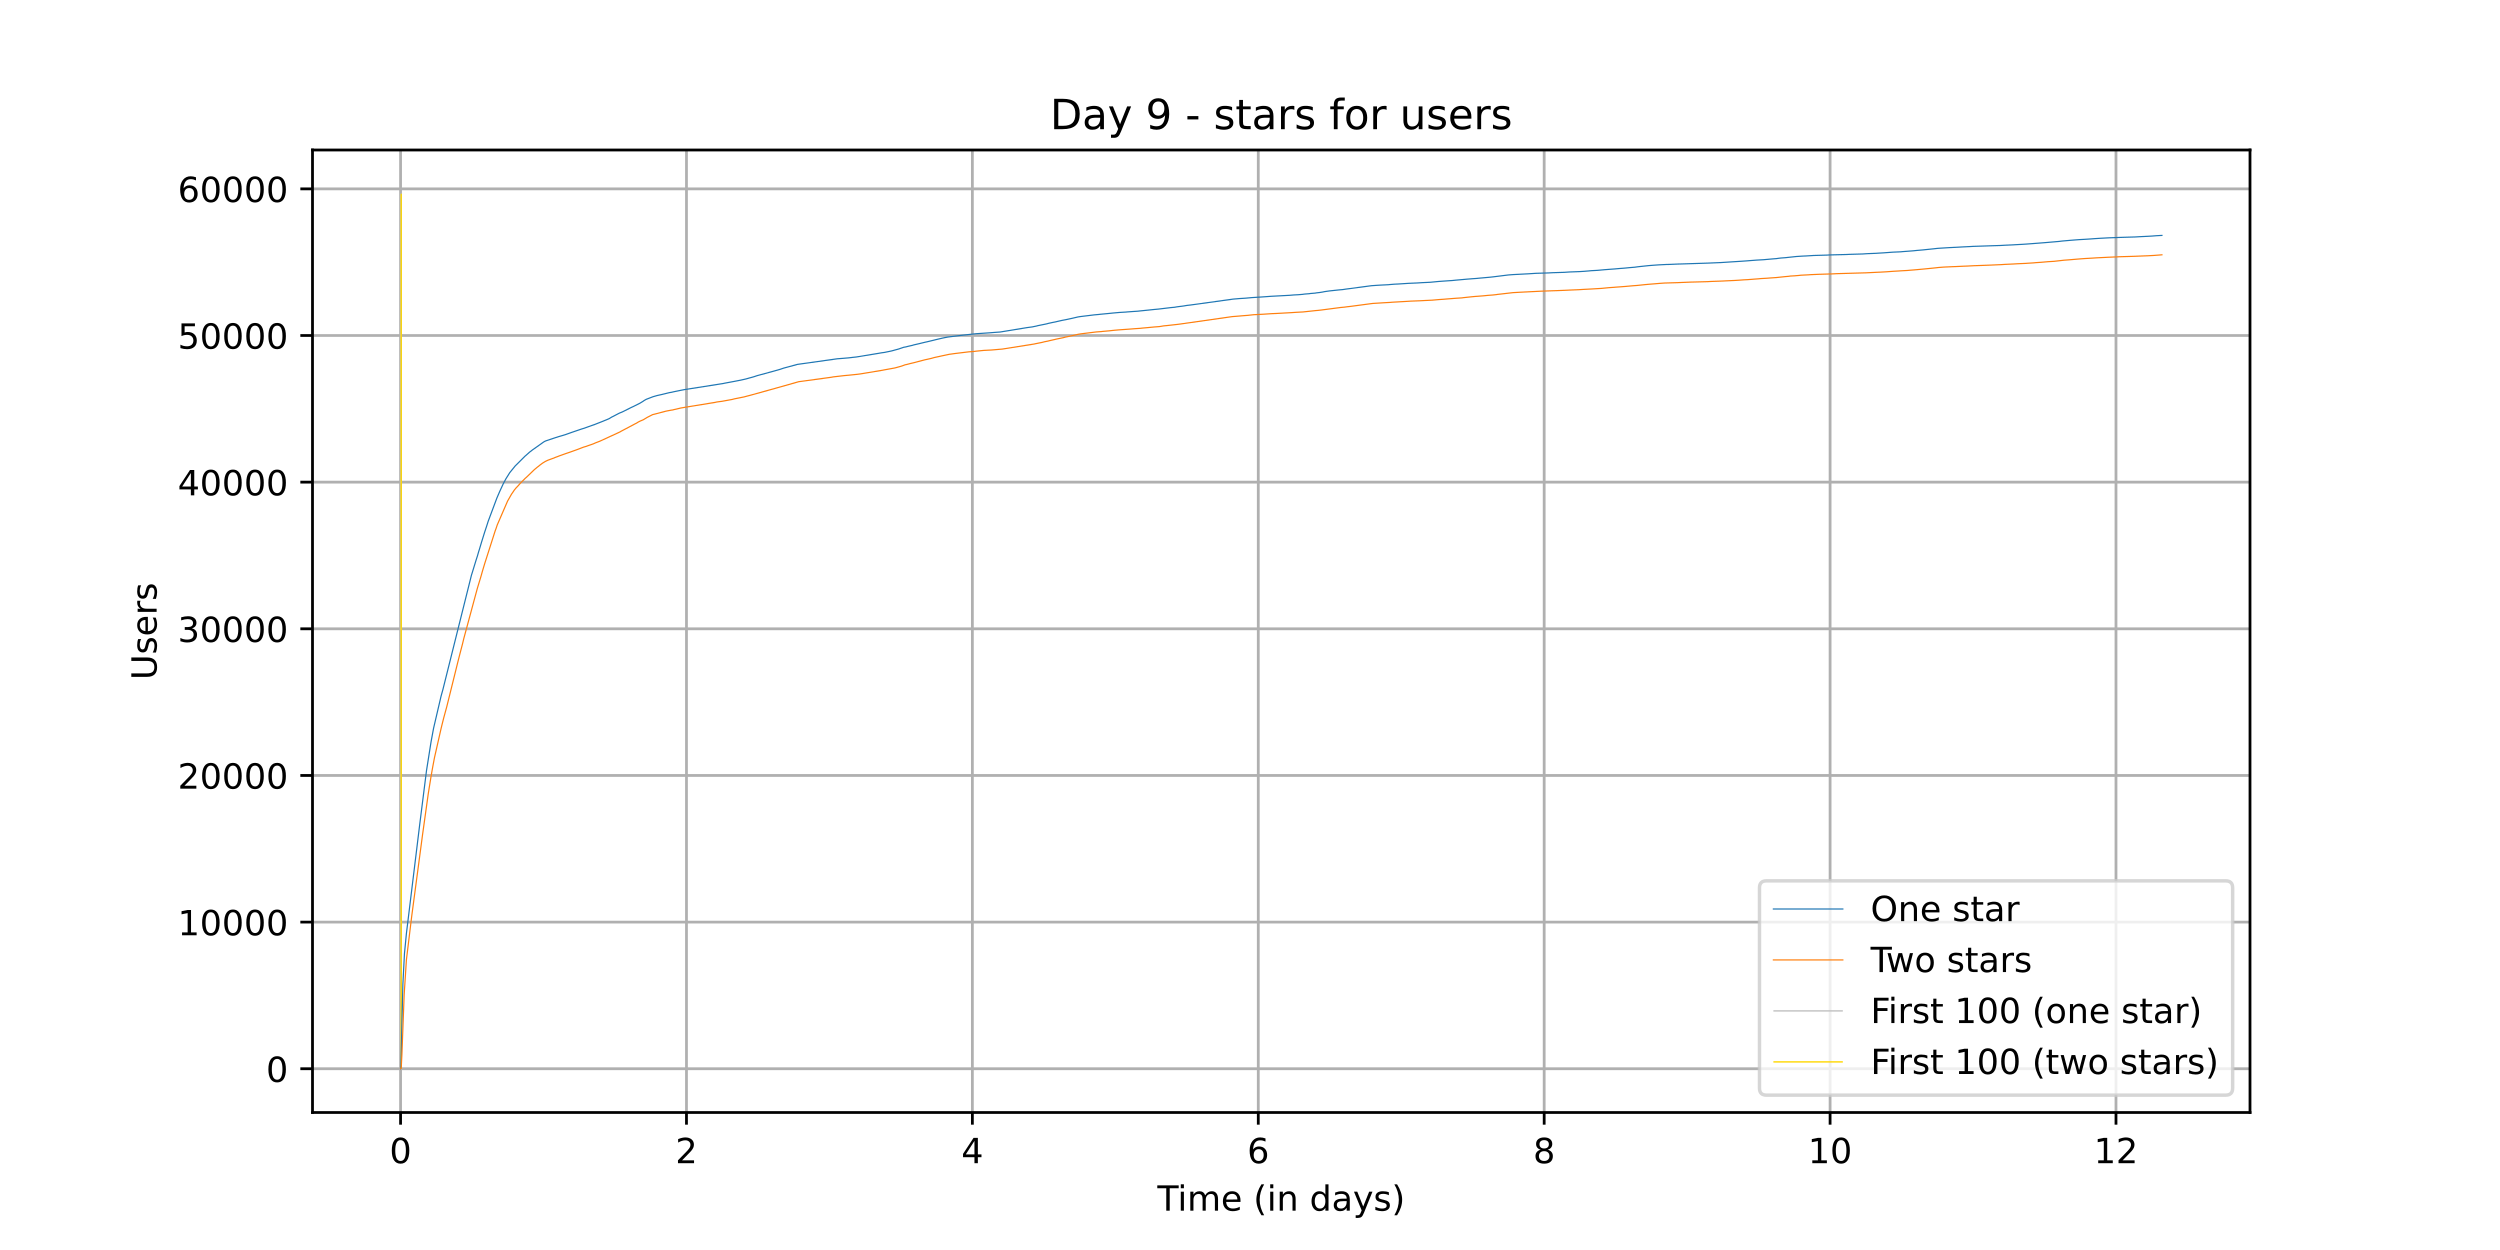 <?xml version="1.0" encoding="utf-8" standalone="no"?>
<!DOCTYPE svg PUBLIC "-//W3C//DTD SVG 1.1//EN"
  "http://www.w3.org/Graphics/SVG/1.1/DTD/svg11.dtd">
<!-- Created with matplotlib (https://matplotlib.org/) -->
<svg height="360pt" version="1.1" viewBox="0 0 720 360" width="720pt" xmlns="http://www.w3.org/2000/svg" xmlns:xlink="http://www.w3.org/1999/xlink">
 <defs>
  <style type="text/css">*{stroke-linecap:butt;stroke-linejoin:round;}</style>
 </defs>
 <g id="figure_1">
  <g id="patch_1">
   <path d="M 0 360 
L 720 360 
L 720 0 
L 0 0 
z
" style="fill:#ffffff;"/>
  </g>
  <g id="axes_1">
   <g id="patch_2">
    <path d="M 90 320.4 
L 648 320.4 
L 648 43.2 
L 90 43.2 
z
" style="fill:#ffffff;"/>
   </g>
   <g id="matplotlib.axis_1">
    <g id="xtick_1">
     <g id="line2d_1">
      <path clip-path="url(#pf81f23dee3)" d="M 115.364 320.4 
L 115.364 43.2 
" style="fill:none;stroke:#b0b0b0;stroke-linecap:square;stroke-width:0.8;"/>
     </g>
     <g id="line2d_2">
      <defs>
       <path d="M 0 0 
L 0 3.5 
" id="m13a962f9cb" style="stroke:#000000;stroke-width:0.8;"/>
      </defs>
      <g>
       <use style="stroke:#000000;stroke-width:0.8;" x="115.364" xlink:href="#m13a962f9cb" y="320.4"/>
      </g>
     </g>
     <g id="text_1">
      <!-- 0 -->
      <g transform="translate(112.182 334.998)scale(0.1 -0.1)">
       <defs>
        <path d="M 31.781 66.406 
Q 24.172 66.406 20.328 58.906 
Q 16.5 51.422 16.5 36.375 
Q 16.5 21.391 20.328 13.891 
Q 24.172 6.391 31.781 6.391 
Q 39.453 6.391 43.281 13.891 
Q 47.125 21.391 47.125 36.375 
Q 47.125 51.422 43.281 58.906 
Q 39.453 66.406 31.781 66.406 
z
M 31.781 74.219 
Q 44.047 74.219 50.516 64.516 
Q 56.984 54.828 56.984 36.375 
Q 56.984 17.969 50.516 8.266 
Q 44.047 -1.422 31.781 -1.422 
Q 19.531 -1.422 13.062 8.266 
Q 6.594 17.969 6.594 36.375 
Q 6.594 54.828 13.062 64.516 
Q 19.531 74.219 31.781 74.219 
z
" id="DejaVuSans-48"/>
       </defs>
       <use xlink:href="#DejaVuSans-48"/>
      </g>
     </g>
    </g>
    <g id="xtick_2">
     <g id="line2d_3">
      <path clip-path="url(#pf81f23dee3)" d="M 197.704 320.4 
L 197.704 43.2 
" style="fill:none;stroke:#b0b0b0;stroke-linecap:square;stroke-width:0.8;"/>
     </g>
     <g id="line2d_4">
      <g>
       <use style="stroke:#000000;stroke-width:0.8;" x="197.704" xlink:href="#m13a962f9cb" y="320.4"/>
      </g>
     </g>
     <g id="text_2">
      <!-- 2 -->
      <g transform="translate(194.523 334.998)scale(0.1 -0.1)">
       <defs>
        <path d="M 19.188 8.297 
L 53.609 8.297 
L 53.609 0 
L 7.328 0 
L 7.328 8.297 
Q 12.938 14.109 22.625 23.891 
Q 32.328 33.688 34.812 36.531 
Q 39.547 41.844 41.422 45.531 
Q 43.312 49.219 43.312 52.781 
Q 43.312 58.594 39.234 62.25 
Q 35.156 65.922 28.609 65.922 
Q 23.969 65.922 18.812 64.312 
Q 13.672 62.703 7.812 59.422 
L 7.812 69.391 
Q 13.766 71.781 18.938 73 
Q 24.125 74.219 28.422 74.219 
Q 39.75 74.219 46.484 68.547 
Q 53.219 62.891 53.219 53.422 
Q 53.219 48.922 51.531 44.891 
Q 49.859 40.875 45.406 35.406 
Q 44.188 33.984 37.641 27.219 
Q 31.109 20.453 19.188 8.297 
z
" id="DejaVuSans-50"/>
       </defs>
       <use xlink:href="#DejaVuSans-50"/>
      </g>
     </g>
    </g>
    <g id="xtick_3">
     <g id="line2d_5">
      <path clip-path="url(#pf81f23dee3)" d="M 280.044 320.4 
L 280.044 43.2 
" style="fill:none;stroke:#b0b0b0;stroke-linecap:square;stroke-width:0.8;"/>
     </g>
     <g id="line2d_6">
      <g>
       <use style="stroke:#000000;stroke-width:0.8;" x="280.044" xlink:href="#m13a962f9cb" y="320.4"/>
      </g>
     </g>
     <g id="text_3">
      <!-- 4 -->
      <g transform="translate(276.863 334.998)scale(0.1 -0.1)">
       <defs>
        <path d="M 37.797 64.312 
L 12.891 25.391 
L 37.797 25.391 
z
M 35.203 72.906 
L 47.609 72.906 
L 47.609 25.391 
L 58.016 25.391 
L 58.016 17.188 
L 47.609 17.188 
L 47.609 0 
L 37.797 0 
L 37.797 17.188 
L 4.891 17.188 
L 4.891 26.703 
z
" id="DejaVuSans-52"/>
       </defs>
       <use xlink:href="#DejaVuSans-52"/>
      </g>
     </g>
    </g>
    <g id="xtick_4">
     <g id="line2d_7">
      <path clip-path="url(#pf81f23dee3)" d="M 362.384 320.4 
L 362.384 43.2 
" style="fill:none;stroke:#b0b0b0;stroke-linecap:square;stroke-width:0.8;"/>
     </g>
     <g id="line2d_8">
      <g>
       <use style="stroke:#000000;stroke-width:0.8;" x="362.384" xlink:href="#m13a962f9cb" y="320.4"/>
      </g>
     </g>
     <g id="text_4">
      <!-- 6 -->
      <g transform="translate(359.203 334.998)scale(0.1 -0.1)">
       <defs>
        <path d="M 33.016 40.375 
Q 26.375 40.375 22.484 35.828 
Q 18.609 31.297 18.609 23.391 
Q 18.609 15.531 22.484 10.953 
Q 26.375 6.391 33.016 6.391 
Q 39.656 6.391 43.531 10.953 
Q 47.406 15.531 47.406 23.391 
Q 47.406 31.297 43.531 35.828 
Q 39.656 40.375 33.016 40.375 
z
M 52.594 71.297 
L 52.594 62.312 
Q 48.875 64.062 45.094 64.984 
Q 41.312 65.922 37.594 65.922 
Q 27.828 65.922 22.672 59.328 
Q 17.531 52.734 16.797 39.406 
Q 19.672 43.656 24.016 45.922 
Q 28.375 48.188 33.594 48.188 
Q 44.578 48.188 50.953 41.516 
Q 57.328 34.859 57.328 23.391 
Q 57.328 12.156 50.688 5.359 
Q 44.047 -1.422 33.016 -1.422 
Q 20.359 -1.422 13.672 8.266 
Q 6.984 17.969 6.984 36.375 
Q 6.984 53.656 15.188 63.938 
Q 23.391 74.219 37.203 74.219 
Q 40.922 74.219 44.703 73.484 
Q 48.484 72.75 52.594 71.297 
z
" id="DejaVuSans-54"/>
       </defs>
       <use xlink:href="#DejaVuSans-54"/>
      </g>
     </g>
    </g>
    <g id="xtick_5">
     <g id="line2d_9">
      <path clip-path="url(#pf81f23dee3)" d="M 444.724 320.4 
L 444.724 43.2 
" style="fill:none;stroke:#b0b0b0;stroke-linecap:square;stroke-width:0.8;"/>
     </g>
     <g id="line2d_10">
      <g>
       <use style="stroke:#000000;stroke-width:0.8;" x="444.724" xlink:href="#m13a962f9cb" y="320.4"/>
      </g>
     </g>
     <g id="text_5">
      <!-- 8 -->
      <g transform="translate(441.543 334.998)scale(0.1 -0.1)">
       <defs>
        <path d="M 31.781 34.625 
Q 24.75 34.625 20.719 30.859 
Q 16.703 27.094 16.703 20.516 
Q 16.703 13.922 20.719 10.156 
Q 24.75 6.391 31.781 6.391 
Q 38.812 6.391 42.859 10.172 
Q 46.922 13.969 46.922 20.516 
Q 46.922 27.094 42.891 30.859 
Q 38.875 34.625 31.781 34.625 
z
M 21.922 38.812 
Q 15.578 40.375 12.031 44.719 
Q 8.5 49.078 8.5 55.328 
Q 8.5 64.062 14.719 69.141 
Q 20.953 74.219 31.781 74.219 
Q 42.672 74.219 48.875 69.141 
Q 55.078 64.062 55.078 55.328 
Q 55.078 49.078 51.531 44.719 
Q 48 40.375 41.703 38.812 
Q 48.828 37.156 52.797 32.312 
Q 56.781 27.484 56.781 20.516 
Q 56.781 9.906 50.312 4.234 
Q 43.844 -1.422 31.781 -1.422 
Q 19.734 -1.422 13.25 4.234 
Q 6.781 9.906 6.781 20.516 
Q 6.781 27.484 10.781 32.312 
Q 14.797 37.156 21.922 38.812 
z
M 18.312 54.391 
Q 18.312 48.734 21.844 45.562 
Q 25.391 42.391 31.781 42.391 
Q 38.141 42.391 41.719 45.562 
Q 45.312 48.734 45.312 54.391 
Q 45.312 60.062 41.719 63.234 
Q 38.141 66.406 31.781 66.406 
Q 25.391 66.406 21.844 63.234 
Q 18.312 60.062 18.312 54.391 
z
" id="DejaVuSans-56"/>
       </defs>
       <use xlink:href="#DejaVuSans-56"/>
      </g>
     </g>
    </g>
    <g id="xtick_6">
     <g id="line2d_11">
      <path clip-path="url(#pf81f23dee3)" d="M 527.065 320.4 
L 527.065 43.2 
" style="fill:none;stroke:#b0b0b0;stroke-linecap:square;stroke-width:0.8;"/>
     </g>
     <g id="line2d_12">
      <g>
       <use style="stroke:#000000;stroke-width:0.8;" x="527.065" xlink:href="#m13a962f9cb" y="320.4"/>
      </g>
     </g>
     <g id="text_6">
      <!-- 10 -->
      <g transform="translate(520.702 334.998)scale(0.1 -0.1)">
       <defs>
        <path d="M 12.406 8.297 
L 28.516 8.297 
L 28.516 63.922 
L 10.984 60.406 
L 10.984 69.391 
L 28.422 72.906 
L 38.281 72.906 
L 38.281 8.297 
L 54.391 8.297 
L 54.391 0 
L 12.406 0 
z
" id="DejaVuSans-49"/>
       </defs>
       <use xlink:href="#DejaVuSans-49"/>
       <use x="63.623" xlink:href="#DejaVuSans-48"/>
      </g>
     </g>
    </g>
    <g id="xtick_7">
     <g id="line2d_13">
      <path clip-path="url(#pf81f23dee3)" d="M 609.405 320.4 
L 609.405 43.2 
" style="fill:none;stroke:#b0b0b0;stroke-linecap:square;stroke-width:0.8;"/>
     </g>
     <g id="line2d_14">
      <g>
       <use style="stroke:#000000;stroke-width:0.8;" x="609.405" xlink:href="#m13a962f9cb" y="320.4"/>
      </g>
     </g>
     <g id="text_7">
      <!-- 12 -->
      <g transform="translate(603.042 334.998)scale(0.1 -0.1)">
       <use xlink:href="#DejaVuSans-49"/>
       <use x="63.623" xlink:href="#DejaVuSans-50"/>
      </g>
     </g>
    </g>
    <g id="text_8">
     <!-- Time (in days) -->
     <g transform="translate(333.327 348.677)scale(0.1 -0.1)">
      <defs>
       <path d="M -0.297 72.906 
L 61.375 72.906 
L 61.375 64.594 
L 35.5 64.594 
L 35.5 0 
L 25.594 0 
L 25.594 64.594 
L -0.297 64.594 
z
" id="DejaVuSans-84"/>
       <path d="M 9.422 54.688 
L 18.406 54.688 
L 18.406 0 
L 9.422 0 
z
M 9.422 75.984 
L 18.406 75.984 
L 18.406 64.594 
L 9.422 64.594 
z
" id="DejaVuSans-105"/>
       <path d="M 52 44.188 
Q 55.375 50.25 60.062 53.125 
Q 64.75 56 71.094 56 
Q 79.641 56 84.281 50.016 
Q 88.922 44.047 88.922 33.016 
L 88.922 0 
L 79.891 0 
L 79.891 32.719 
Q 79.891 40.578 77.094 44.375 
Q 74.312 48.188 68.609 48.188 
Q 61.625 48.188 57.562 43.547 
Q 53.516 38.922 53.516 30.906 
L 53.516 0 
L 44.484 0 
L 44.484 32.719 
Q 44.484 40.625 41.703 44.406 
Q 38.922 48.188 33.109 48.188 
Q 26.219 48.188 22.156 43.531 
Q 18.109 38.875 18.109 30.906 
L 18.109 0 
L 9.078 0 
L 9.078 54.688 
L 18.109 54.688 
L 18.109 46.188 
Q 21.188 51.219 25.484 53.609 
Q 29.781 56 35.688 56 
Q 41.656 56 45.828 52.969 
Q 50 49.953 52 44.188 
z
" id="DejaVuSans-109"/>
       <path d="M 56.203 29.594 
L 56.203 25.203 
L 14.891 25.203 
Q 15.484 15.922 20.484 11.062 
Q 25.484 6.203 34.422 6.203 
Q 39.594 6.203 44.453 7.469 
Q 49.312 8.734 54.109 11.281 
L 54.109 2.781 
Q 49.266 0.734 44.188 -0.344 
Q 39.109 -1.422 33.891 -1.422 
Q 20.797 -1.422 13.156 6.188 
Q 5.516 13.812 5.516 26.812 
Q 5.516 40.234 12.766 48.109 
Q 20.016 56 32.328 56 
Q 43.359 56 49.781 48.891 
Q 56.203 41.797 56.203 29.594 
z
M 47.219 32.234 
Q 47.125 39.594 43.094 43.984 
Q 39.062 48.391 32.422 48.391 
Q 24.906 48.391 20.391 44.141 
Q 15.875 39.891 15.188 32.172 
z
" id="DejaVuSans-101"/>
       <path id="DejaVuSans-32"/>
       <path d="M 31 75.875 
Q 24.469 64.656 21.281 53.656 
Q 18.109 42.672 18.109 31.391 
Q 18.109 20.125 21.312 9.062 
Q 24.516 -2 31 -13.188 
L 23.188 -13.188 
Q 15.875 -1.703 12.234 9.375 
Q 8.594 20.453 8.594 31.391 
Q 8.594 42.281 12.203 53.312 
Q 15.828 64.359 23.188 75.875 
z
" id="DejaVuSans-40"/>
       <path d="M 54.891 33.016 
L 54.891 0 
L 45.906 0 
L 45.906 32.719 
Q 45.906 40.484 42.875 44.328 
Q 39.844 48.188 33.797 48.188 
Q 26.516 48.188 22.312 43.547 
Q 18.109 38.922 18.109 30.906 
L 18.109 0 
L 9.078 0 
L 9.078 54.688 
L 18.109 54.688 
L 18.109 46.188 
Q 21.344 51.125 25.703 53.562 
Q 30.078 56 35.797 56 
Q 45.219 56 50.047 50.172 
Q 54.891 44.344 54.891 33.016 
z
" id="DejaVuSans-110"/>
       <path d="M 45.406 46.391 
L 45.406 75.984 
L 54.391 75.984 
L 54.391 0 
L 45.406 0 
L 45.406 8.203 
Q 42.578 3.328 38.25 0.953 
Q 33.938 -1.422 27.875 -1.422 
Q 17.969 -1.422 11.734 6.484 
Q 5.516 14.406 5.516 27.297 
Q 5.516 40.188 11.734 48.094 
Q 17.969 56 27.875 56 
Q 33.938 56 38.25 53.625 
Q 42.578 51.266 45.406 46.391 
z
M 14.797 27.297 
Q 14.797 17.391 18.875 11.75 
Q 22.953 6.109 30.078 6.109 
Q 37.203 6.109 41.297 11.75 
Q 45.406 17.391 45.406 27.297 
Q 45.406 37.203 41.297 42.844 
Q 37.203 48.484 30.078 48.484 
Q 22.953 48.484 18.875 42.844 
Q 14.797 37.203 14.797 27.297 
z
" id="DejaVuSans-100"/>
       <path d="M 34.281 27.484 
Q 23.391 27.484 19.188 25 
Q 14.984 22.516 14.984 16.5 
Q 14.984 11.719 18.141 8.906 
Q 21.297 6.109 26.703 6.109 
Q 34.188 6.109 38.703 11.406 
Q 43.219 16.703 43.219 25.484 
L 43.219 27.484 
z
M 52.203 31.203 
L 52.203 0 
L 43.219 0 
L 43.219 8.297 
Q 40.141 3.328 35.547 0.953 
Q 30.953 -1.422 24.312 -1.422 
Q 15.922 -1.422 10.953 3.297 
Q 6 8.016 6 15.922 
Q 6 25.141 12.172 29.828 
Q 18.359 34.516 30.609 34.516 
L 43.219 34.516 
L 43.219 35.406 
Q 43.219 41.609 39.141 45 
Q 35.062 48.391 27.688 48.391 
Q 23 48.391 18.547 47.266 
Q 14.109 46.141 10.016 43.891 
L 10.016 52.203 
Q 14.938 54.109 19.578 55.047 
Q 24.219 56 28.609 56 
Q 40.484 56 46.344 49.844 
Q 52.203 43.703 52.203 31.203 
z
" id="DejaVuSans-97"/>
       <path d="M 32.172 -5.078 
Q 28.375 -14.844 24.75 -17.812 
Q 21.141 -20.797 15.094 -20.797 
L 7.906 -20.797 
L 7.906 -13.281 
L 13.188 -13.281 
Q 16.891 -13.281 18.938 -11.516 
Q 21 -9.766 23.484 -3.219 
L 25.094 0.875 
L 2.984 54.688 
L 12.5 54.688 
L 29.594 11.922 
L 46.688 54.688 
L 56.203 54.688 
z
" id="DejaVuSans-121"/>
       <path d="M 44.281 53.078 
L 44.281 44.578 
Q 40.484 46.531 36.375 47.5 
Q 32.281 48.484 27.875 48.484 
Q 21.188 48.484 17.844 46.438 
Q 14.5 44.391 14.5 40.281 
Q 14.5 37.156 16.891 35.375 
Q 19.281 33.594 26.516 31.984 
L 29.594 31.297 
Q 39.156 29.25 43.188 25.516 
Q 47.219 21.781 47.219 15.094 
Q 47.219 7.469 41.188 3.016 
Q 35.156 -1.422 24.609 -1.422 
Q 20.219 -1.422 15.453 -0.562 
Q 10.688 0.297 5.422 2 
L 5.422 11.281 
Q 10.406 8.688 15.234 7.391 
Q 20.062 6.109 24.812 6.109 
Q 31.156 6.109 34.562 8.281 
Q 37.984 10.453 37.984 14.406 
Q 37.984 18.062 35.516 20.016 
Q 33.062 21.969 24.703 23.781 
L 21.578 24.516 
Q 13.234 26.266 9.516 29.906 
Q 5.812 33.547 5.812 39.891 
Q 5.812 47.609 11.281 51.797 
Q 16.75 56 26.812 56 
Q 31.781 56 36.172 55.266 
Q 40.578 54.547 44.281 53.078 
z
" id="DejaVuSans-115"/>
       <path d="M 8.016 75.875 
L 15.828 75.875 
Q 23.141 64.359 26.781 53.312 
Q 30.422 42.281 30.422 31.391 
Q 30.422 20.453 26.781 9.375 
Q 23.141 -1.703 15.828 -13.188 
L 8.016 -13.188 
Q 14.5 -2 17.703 9.062 
Q 20.906 20.125 20.906 31.391 
Q 20.906 42.672 17.703 53.656 
Q 14.5 64.656 8.016 75.875 
z
" id="DejaVuSans-41"/>
      </defs>
      <use xlink:href="#DejaVuSans-84"/>
      <use x="57.959" xlink:href="#DejaVuSans-105"/>
      <use x="85.742" xlink:href="#DejaVuSans-109"/>
      <use x="183.154" xlink:href="#DejaVuSans-101"/>
      <use x="244.678" xlink:href="#DejaVuSans-32"/>
      <use x="276.465" xlink:href="#DejaVuSans-40"/>
      <use x="315.479" xlink:href="#DejaVuSans-105"/>
      <use x="343.262" xlink:href="#DejaVuSans-110"/>
      <use x="406.641" xlink:href="#DejaVuSans-32"/>
      <use x="438.428" xlink:href="#DejaVuSans-100"/>
      <use x="501.904" xlink:href="#DejaVuSans-97"/>
      <use x="563.184" xlink:href="#DejaVuSans-121"/>
      <use x="622.363" xlink:href="#DejaVuSans-115"/>
      <use x="674.463" xlink:href="#DejaVuSans-41"/>
     </g>
    </g>
   </g>
   <g id="matplotlib.axis_2">
    <g id="ytick_1">
     <g id="line2d_15">
      <path clip-path="url(#pf81f23dee3)" d="M 90 307.8 
L 648 307.8 
" style="fill:none;stroke:#b0b0b0;stroke-linecap:square;stroke-width:0.8;"/>
     </g>
     <g id="line2d_16">
      <defs>
       <path d="M 0 0 
L -3.5 0 
" id="m2669f7ae81" style="stroke:#000000;stroke-width:0.8;"/>
      </defs>
      <g>
       <use style="stroke:#000000;stroke-width:0.8;" x="90" xlink:href="#m2669f7ae81" y="307.8"/>
      </g>
     </g>
     <g id="text_9">
      <!-- 0 -->
      <g transform="translate(76.638 311.599)scale(0.1 -0.1)">
       <use xlink:href="#DejaVuSans-48"/>
      </g>
     </g>
    </g>
    <g id="ytick_2">
     <g id="line2d_17">
      <path clip-path="url(#pf81f23dee3)" d="M 90 265.565 
L 648 265.565 
" style="fill:none;stroke:#b0b0b0;stroke-linecap:square;stroke-width:0.8;"/>
     </g>
     <g id="line2d_18">
      <g>
       <use style="stroke:#000000;stroke-width:0.8;" x="90" xlink:href="#m2669f7ae81" y="265.565"/>
      </g>
     </g>
     <g id="text_10">
      <!-- 10000 -->
      <g transform="translate(51.188 269.364)scale(0.1 -0.1)">
       <use xlink:href="#DejaVuSans-49"/>
       <use x="63.623" xlink:href="#DejaVuSans-48"/>
       <use x="127.246" xlink:href="#DejaVuSans-48"/>
       <use x="190.869" xlink:href="#DejaVuSans-48"/>
       <use x="254.492" xlink:href="#DejaVuSans-48"/>
      </g>
     </g>
    </g>
    <g id="ytick_3">
     <g id="line2d_19">
      <path clip-path="url(#pf81f23dee3)" d="M 90 223.33 
L 648 223.33 
" style="fill:none;stroke:#b0b0b0;stroke-linecap:square;stroke-width:0.8;"/>
     </g>
     <g id="line2d_20">
      <g>
       <use style="stroke:#000000;stroke-width:0.8;" x="90" xlink:href="#m2669f7ae81" y="223.33"/>
      </g>
     </g>
     <g id="text_11">
      <!-- 20000 -->
      <g transform="translate(51.188 227.129)scale(0.1 -0.1)">
       <use xlink:href="#DejaVuSans-50"/>
       <use x="63.623" xlink:href="#DejaVuSans-48"/>
       <use x="127.246" xlink:href="#DejaVuSans-48"/>
       <use x="190.869" xlink:href="#DejaVuSans-48"/>
       <use x="254.492" xlink:href="#DejaVuSans-48"/>
      </g>
     </g>
    </g>
    <g id="ytick_4">
     <g id="line2d_21">
      <path clip-path="url(#pf81f23dee3)" d="M 90 181.095 
L 648 181.095 
" style="fill:none;stroke:#b0b0b0;stroke-linecap:square;stroke-width:0.8;"/>
     </g>
     <g id="line2d_22">
      <g>
       <use style="stroke:#000000;stroke-width:0.8;" x="90" xlink:href="#m2669f7ae81" y="181.095"/>
      </g>
     </g>
     <g id="text_12">
      <!-- 30000 -->
      <g transform="translate(51.188 184.894)scale(0.1 -0.1)">
       <defs>
        <path d="M 40.578 39.312 
Q 47.656 37.797 51.625 33 
Q 55.609 28.219 55.609 21.188 
Q 55.609 10.406 48.188 4.484 
Q 40.766 -1.422 27.094 -1.422 
Q 22.516 -1.422 17.656 -0.516 
Q 12.797 0.391 7.625 2.203 
L 7.625 11.719 
Q 11.719 9.328 16.594 8.109 
Q 21.484 6.891 26.812 6.891 
Q 36.078 6.891 40.938 10.547 
Q 45.797 14.203 45.797 21.188 
Q 45.797 27.641 41.281 31.266 
Q 36.766 34.906 28.719 34.906 
L 20.219 34.906 
L 20.219 43.016 
L 29.109 43.016 
Q 36.375 43.016 40.234 45.922 
Q 44.094 48.828 44.094 54.297 
Q 44.094 59.906 40.109 62.906 
Q 36.141 65.922 28.719 65.922 
Q 24.656 65.922 20.016 65.031 
Q 15.375 64.156 9.812 62.312 
L 9.812 71.094 
Q 15.438 72.656 20.344 73.438 
Q 25.25 74.219 29.594 74.219 
Q 40.828 74.219 47.359 69.109 
Q 53.906 64.016 53.906 55.328 
Q 53.906 49.266 50.438 45.094 
Q 46.969 40.922 40.578 39.312 
z
" id="DejaVuSans-51"/>
       </defs>
       <use xlink:href="#DejaVuSans-51"/>
       <use x="63.623" xlink:href="#DejaVuSans-48"/>
       <use x="127.246" xlink:href="#DejaVuSans-48"/>
       <use x="190.869" xlink:href="#DejaVuSans-48"/>
       <use x="254.492" xlink:href="#DejaVuSans-48"/>
      </g>
     </g>
    </g>
    <g id="ytick_5">
     <g id="line2d_23">
      <path clip-path="url(#pf81f23dee3)" d="M 90 138.86 
L 648 138.86 
" style="fill:none;stroke:#b0b0b0;stroke-linecap:square;stroke-width:0.8;"/>
     </g>
     <g id="line2d_24">
      <g>
       <use style="stroke:#000000;stroke-width:0.8;" x="90" xlink:href="#m2669f7ae81" y="138.86"/>
      </g>
     </g>
     <g id="text_13">
      <!-- 40000 -->
      <g transform="translate(51.188 142.659)scale(0.1 -0.1)">
       <use xlink:href="#DejaVuSans-52"/>
       <use x="63.623" xlink:href="#DejaVuSans-48"/>
       <use x="127.246" xlink:href="#DejaVuSans-48"/>
       <use x="190.869" xlink:href="#DejaVuSans-48"/>
       <use x="254.492" xlink:href="#DejaVuSans-48"/>
      </g>
     </g>
    </g>
    <g id="ytick_6">
     <g id="line2d_25">
      <path clip-path="url(#pf81f23dee3)" d="M 90 96.625 
L 648 96.625 
" style="fill:none;stroke:#b0b0b0;stroke-linecap:square;stroke-width:0.8;"/>
     </g>
     <g id="line2d_26">
      <g>
       <use style="stroke:#000000;stroke-width:0.8;" x="90" xlink:href="#m2669f7ae81" y="96.625"/>
      </g>
     </g>
     <g id="text_14">
      <!-- 50000 -->
      <g transform="translate(51.188 100.425)scale(0.1 -0.1)">
       <defs>
        <path d="M 10.797 72.906 
L 49.516 72.906 
L 49.516 64.594 
L 19.828 64.594 
L 19.828 46.734 
Q 21.969 47.469 24.109 47.828 
Q 26.266 48.188 28.422 48.188 
Q 40.625 48.188 47.75 41.5 
Q 54.891 34.812 54.891 23.391 
Q 54.891 11.625 47.562 5.094 
Q 40.234 -1.422 26.906 -1.422 
Q 22.312 -1.422 17.547 -0.641 
Q 12.797 0.141 7.719 1.703 
L 7.719 11.625 
Q 12.109 9.234 16.797 8.062 
Q 21.484 6.891 26.703 6.891 
Q 35.156 6.891 40.078 11.328 
Q 45.016 15.766 45.016 23.391 
Q 45.016 31 40.078 35.438 
Q 35.156 39.891 26.703 39.891 
Q 22.75 39.891 18.812 39.016 
Q 14.891 38.141 10.797 36.281 
z
" id="DejaVuSans-53"/>
       </defs>
       <use xlink:href="#DejaVuSans-53"/>
       <use x="63.623" xlink:href="#DejaVuSans-48"/>
       <use x="127.246" xlink:href="#DejaVuSans-48"/>
       <use x="190.869" xlink:href="#DejaVuSans-48"/>
       <use x="254.492" xlink:href="#DejaVuSans-48"/>
      </g>
     </g>
    </g>
    <g id="ytick_7">
     <g id="line2d_27">
      <path clip-path="url(#pf81f23dee3)" d="M 90 54.39 
L 648 54.39 
" style="fill:none;stroke:#b0b0b0;stroke-linecap:square;stroke-width:0.8;"/>
     </g>
     <g id="line2d_28">
      <g>
       <use style="stroke:#000000;stroke-width:0.8;" x="90" xlink:href="#m2669f7ae81" y="54.39"/>
      </g>
     </g>
     <g id="text_15">
      <!-- 60000 -->
      <g transform="translate(51.188 58.19)scale(0.1 -0.1)">
       <use xlink:href="#DejaVuSans-54"/>
       <use x="63.623" xlink:href="#DejaVuSans-48"/>
       <use x="127.246" xlink:href="#DejaVuSans-48"/>
       <use x="190.869" xlink:href="#DejaVuSans-48"/>
       <use x="254.492" xlink:href="#DejaVuSans-48"/>
      </g>
     </g>
    </g>
    <g id="text_16">
     <!-- Users -->
     <g transform="translate(45.108 195.801)rotate(-90)scale(0.1 -0.1)">
      <defs>
       <path d="M 8.688 72.906 
L 18.609 72.906 
L 18.609 28.609 
Q 18.609 16.891 22.844 11.734 
Q 27.094 6.594 36.625 6.594 
Q 46.094 6.594 50.344 11.734 
Q 54.594 16.891 54.594 28.609 
L 54.594 72.906 
L 64.5 72.906 
L 64.5 27.391 
Q 64.5 13.141 57.438 5.859 
Q 50.391 -1.422 36.625 -1.422 
Q 22.797 -1.422 15.734 5.859 
Q 8.688 13.141 8.688 27.391 
z
" id="DejaVuSans-85"/>
       <path d="M 41.109 46.297 
Q 39.594 47.172 37.812 47.578 
Q 36.031 48 33.891 48 
Q 26.266 48 22.188 43.047 
Q 18.109 38.094 18.109 28.812 
L 18.109 0 
L 9.078 0 
L 9.078 54.688 
L 18.109 54.688 
L 18.109 46.188 
Q 20.953 51.172 25.484 53.578 
Q 30.031 56 36.531 56 
Q 37.453 56 38.578 55.875 
Q 39.703 55.766 41.062 55.516 
z
" id="DejaVuSans-114"/>
      </defs>
      <use xlink:href="#DejaVuSans-85"/>
      <use x="73.193" xlink:href="#DejaVuSans-115"/>
      <use x="125.293" xlink:href="#DejaVuSans-101"/>
      <use x="186.816" xlink:href="#DejaVuSans-114"/>
      <use x="227.93" xlink:href="#DejaVuSans-115"/>
     </g>
    </g>
   </g>
   <g id="LineCollection_1">
    <path clip-path="url(#pf81f23dee3)" d="M 115.463 307.8 
L 115.463 55.8 
" style="fill:none;stroke:#c0c0c0;stroke-width:0.4;"/>
   </g>
   <g id="LineCollection_2">
    <path clip-path="url(#pf81f23dee3)" d="M 115.548 307.8 
L 115.548 55.8 
" style="fill:none;stroke:#ffd700;stroke-width:0.4;"/>
   </g>
   <g id="line2d_29">
    <path clip-path="url(#pf81f23dee3)" d="M 115.364 307.8 
L 115.406 307.796 
L 115.463 307.247 
L 115.605 301.275 
L 116.029 283.473 
L 116.483 274.662 
L 117.05 268.809 
L 120.903 237.242 
L 122.83 221.958 
L 124.133 213.713 
L 124.869 209.735 
L 127.023 200.506 
L 127.561 198.564 
L 135.781 165.633 
L 135.952 165.101 
L 137.113 161.312 
L 137.482 160.172 
L 137.879 158.795 
L 138.02 158.364 
L 138.7 156.088 
L 139.352 153.993 
L 139.551 153.351 
L 140.146 151.556 
L 140.599 150.124 
L 143.094 143.451 
L 143.915 141.546 
L 144.709 139.827 
L 144.907 139.397 
L 145.701 137.897 
L 146.807 136.128 
L 148.365 134.206 
L 151.2 131.38 
L 151.512 131.119 
L 152.532 130.202 
L 152.957 129.894 
L 153.297 129.615 
L 156.555 127.305 
L 156.924 127.094 
L 157.235 126.958 
L 160.014 126.029 
L 160.441 125.903 
L 160.753 125.793 
L 161.151 125.675 
L 161.945 125.446 
L 162.797 125.185 
L 163.311 125.003 
L 164.707 124.509 
L 167.031 123.715 
L 167.513 123.55 
L 168.221 123.339 
L 169.553 122.857 
L 171.395 122.203 
L 172.047 121.945 
L 173.695 121.299 
L 174.063 121.138 
L 174.687 120.894 
L 175.452 120.56 
L 175.678 120.421 
L 176.189 120.108 
L 176.529 119.947 
L 178.003 119.175 
L 178.287 119.031 
L 178.513 118.925 
L 178.882 118.782 
L 179.279 118.613 
L 181.546 117.477 
L 181.915 117.295 
L 182.284 117.13 
L 184.297 116.125 
L 185.205 115.572 
L 185.347 115.462 
L 185.687 115.247 
L 186.112 115.006 
L 188.069 114.254 
L 188.806 114.043 
L 189.232 113.921 
L 190.734 113.583 
L 192.776 113.08 
L 193.399 112.979 
L 193.995 112.835 
L 195.922 112.442 
L 197.112 112.206 
L 208.305 110.449 
L 208.645 110.369 
L 211.626 109.811 
L 212.675 109.604 
L 213.27 109.494 
L 214.8 109.148 
L 215.197 109.038 
L 215.934 108.827 
L 216.273 108.743 
L 217.095 108.51 
L 218.143 108.16 
L 222.762 106.91 
L 223.527 106.694 
L 223.924 106.584 
L 224.661 106.369 
L 225.709 106.014 
L 229.649 104.946 
L 241.154 103.328 
L 242.599 103.218 
L 244.384 103.066 
L 245.291 102.961 
L 245.518 102.927 
L 246.594 102.817 
L 253.058 101.753 
L 253.907 101.605 
L 254.729 101.495 
L 256.656 101.098 
L 257.279 100.938 
L 257.648 100.828 
L 258.583 100.579 
L 258.866 100.498 
L 259.149 100.397 
L 260.282 100.013 
L 260.906 99.907 
L 261.557 99.734 
L 262.804 99.451 
L 263.116 99.345 
L 264.476 99.033 
L 266.459 98.555 
L 266.969 98.446 
L 269.037 97.947 
L 269.462 97.837 
L 271.361 97.39 
L 271.871 97.28 
L 273.004 97.06 
L 277.225 96.537 
L 278.217 96.427 
L 281.081 96.114 
L 282.725 96.004 
L 283.207 95.971 
L 284.878 95.861 
L 286.493 95.73 
L 288.051 95.62 
L 288.901 95.481 
L 295.758 94.357 
L 296.466 94.26 
L 297.288 94.15 
L 298.508 93.897 
L 298.905 93.787 
L 301.001 93.365 
L 301.511 93.255 
L 301.879 93.145 
L 303.296 92.837 
L 303.891 92.727 
L 304.457 92.592 
L 305.846 92.275 
L 306.923 92.072 
L 308.679 91.697 
L 310.465 91.278 
L 311.173 91.169 
L 315.168 90.679 
L 316.358 90.573 
L 316.981 90.501 
L 319.021 90.307 
L 320.126 90.197 
L 320.466 90.159 
L 322.392 89.986 
L 324.263 89.876 
L 324.603 89.838 
L 326.104 89.728 
L 327.691 89.623 
L 328.315 89.551 
L 330.751 89.302 
L 331.8 89.192 
L 332.395 89.129 
L 333.614 89.019 
L 337.187 88.592 
L 338.349 88.482 
L 338.802 88.394 
L 339.595 88.284 
L 340.19 88.216 
L 340.956 88.111 
L 341.863 87.955 
L 342.854 87.845 
L 355.126 86.143 
L 356.43 86.033 
L 356.968 85.986 
L 358.697 85.877 
L 360.624 85.703 
L 362.324 85.594 
L 362.778 85.568 
L 364.393 85.458 
L 365.952 85.34 
L 371.399 85.049 
L 372.702 84.939 
L 373.778 84.888 
L 375.054 84.783 
L 375.734 84.69 
L 377.037 84.588 
L 377.434 84.525 
L 378.737 84.419 
L 379.162 84.343 
L 380.097 84.238 
L 380.89 84.111 
L 381.372 84.006 
L 382.137 83.892 
L 382.93 83.782 
L 385.594 83.499 
L 386.756 83.393 
L 387.549 83.271 
L 394.948 82.287 
L 396.478 82.177 
L 397.697 82.105 
L 399.851 81.999 
L 400.191 81.957 
L 401.551 81.847 
L 402.627 81.797 
L 404.327 81.687 
L 405.659 81.602 
L 408.209 81.493 
L 409.569 81.404 
L 411.92 81.294 
L 414.159 81.074 
L 415.66 80.965 
L 416.142 80.931 
L 417.701 80.825 
L 418.183 80.796 
L 419.26 80.686 
L 421.073 80.525 
L 422.264 80.416 
L 423.851 80.289 
L 425.324 80.183 
L 425.92 80.12 
L 427.167 80.01 
L 429.124 79.833 
L 430.116 79.723 
L 434.424 79.187 
L 435.869 79.077 
L 436.974 79.022 
L 439.072 78.912 
L 440.206 78.853 
L 441.906 78.743 
L 442.388 78.714 
L 445.957 78.604 
L 447.119 78.54 
L 450.55 78.431 
L 451.996 78.329 
L 454.943 78.219 
L 456.218 78.139 
L 457.578 78.029 
L 458.173 77.966 
L 460.128 77.856 
L 462.112 77.675 
L 463.528 77.565 
L 465.03 77.455 
L 466.248 77.345 
L 467.835 77.223 
L 468.855 77.125 
L 469.11 77.096 
L 470.84 76.952 
L 471.577 76.847 
L 472.2 76.775 
L 474.866 76.492 
L 476.283 76.382 
L 477.729 76.281 
L 479.91 76.171 
L 480.76 76.154 
L 483.282 76.044 
L 484.16 76.023 
L 487.588 75.913 
L 488.523 75.884 
L 491.951 75.774 
L 493 75.727 
L 495.606 75.618 
L 496.881 75.537 
L 498.553 75.428 
L 499.828 75.347 
L 501.585 75.238 
L 503.002 75.136 
L 504.39 75.026 
L 505.948 74.908 
L 507.903 74.798 
L 509.775 74.629 
L 511.078 74.52 
L 511.588 74.482 
L 512.325 74.376 
L 512.92 74.308 
L 514.31 74.203 
L 514.934 74.131 
L 517.372 73.873 
L 519.044 73.764 
L 520.092 73.717 
L 521.822 73.612 
L 522.303 73.578 
L 526.128 73.468 
L 527.233 73.413 
L 531.626 73.303 
L 532.702 73.253 
L 536.442 73.143 
L 537.745 73.058 
L 540.324 72.953 
L 540.806 72.919 
L 542.619 72.809 
L 543.129 72.771 
L 544.602 72.661 
L 545.084 72.627 
L 547.408 72.522 
L 547.975 72.463 
L 549.477 72.353 
L 551.007 72.235 
L 552.055 72.125 
L 552.565 72.083 
L 553.84 71.973 
L 554.435 71.909 
L 556.929 71.652 
L 557.864 71.546 
L 558.373 71.504 
L 560.13 71.394 
L 561.433 71.314 
L 563.7 71.204 
L 564.947 71.128 
L 567.185 71.018 
L 568.375 70.951 
L 571.775 70.841 
L 572.738 70.807 
L 576.167 70.697 
L 577.385 70.626 
L 579.765 70.52 
L 580.247 70.486 
L 582.287 70.376 
L 583.561 70.296 
L 585.007 70.186 
L 586.508 70.072 
L 587.925 69.962 
L 589.54 69.832 
L 590.73 69.726 
L 591.24 69.684 
L 592.487 69.574 
L 592.997 69.532 
L 593.875 69.422 
L 595.746 69.257 
L 597.078 69.147 
L 598.693 69.021 
L 600.648 68.911 
L 602.007 68.822 
L 603.509 68.712 
L 604.784 68.632 
L 606.824 68.522 
L 607.278 68.497 
L 610.337 68.387 
L 611.301 68.353 
L 614.984 68.243 
L 616.231 68.167 
L 618.5 68.058 
L 619.69 67.99 
L 621.107 67.88 
L 622.268 67.817 
L 622.636 67.8 
L 622.636 67.8 
" style="fill:none;stroke:#1f77b4;stroke-linecap:square;stroke-width:0.35;"/>
   </g>
   <g id="line2d_30">
    <path clip-path="url(#pf81f23dee3)" d="M 115.364 307.8 
L 115.491 307.724 
L 115.576 307.137 
L 115.746 303.775 
L 116.398 286.522 
L 117.05 276.398 
L 118.58 263.812 
L 121.328 243.159 
L 121.696 240.376 
L 123.339 228.601 
L 123.51 227.52 
L 124.161 223.491 
L 124.615 220.935 
L 125.124 218.232 
L 127.079 209.612 
L 127.334 208.569 
L 127.788 206.766 
L 128.666 203.543 
L 131.928 190.378 
L 132.495 188.157 
L 133.203 185.441 
L 133.571 183.908 
L 136.858 171.723 
L 137.057 170.993 
L 137.482 169.426 
L 138.474 166.157 
L 138.984 164.353 
L 139.607 162.28 
L 142.612 152.878 
L 142.867 152.202 
L 143.207 151.18 
L 146.183 144.309 
L 147.317 142.319 
L 147.685 141.796 
L 148.139 141.111 
L 148.734 140.398 
L 148.989 140.161 
L 149.925 139.093 
L 151.313 137.711 
L 151.54 137.526 
L 151.71 137.365 
L 153.892 135.258 
L 154.373 134.861 
L 154.827 134.481 
L 155.054 134.324 
L 155.422 134.007 
L 156.131 133.475 
L 156.357 133.319 
L 156.839 133.028 
L 157.037 132.905 
L 157.32 132.766 
L 157.803 132.538 
L 159.22 132.018 
L 159.531 131.917 
L 159.786 131.79 
L 160.043 131.689 
L 160.554 131.507 
L 160.98 131.334 
L 162.968 130.624 
L 164.052 130.257 
L 164.364 130.147 
L 166.294 129.455 
L 168.051 128.779 
L 168.817 128.555 
L 169.383 128.344 
L 170.489 127.968 
L 170.97 127.79 
L 171.452 127.567 
L 172.731 127.077 
L 178.598 124.374 
L 178.825 124.226 
L 180.384 123.402 
L 180.611 123.301 
L 180.894 123.132 
L 182.964 122.034 
L 183.276 121.886 
L 183.815 121.548 
L 184.382 121.265 
L 185.261 120.894 
L 185.998 120.45 
L 186.367 120.222 
L 187.956 119.411 
L 188.523 119.276 
L 191.67 118.444 
L 192.18 118.338 
L 193.229 118.14 
L 193.825 118.051 
L 194.08 117.967 
L 194.618 117.857 
L 195.752 117.582 
L 196.092 117.506 
L 196.999 117.35 
L 197.65 117.24 
L 205.953 115.884 
L 206.463 115.77 
L 207.228 115.665 
L 207.88 115.585 
L 210.889 115.036 
L 211.513 114.867 
L 212.08 114.757 
L 214.29 114.313 
L 214.999 114.119 
L 216.018 113.857 
L 222.081 112.176 
L 222.422 112.083 
L 222.705 112.012 
L 223.47 111.788 
L 230.046 109.925 
L 239.398 108.654 
L 239.965 108.544 
L 243.166 108.172 
L 244.384 108.063 
L 246.879 107.805 
L 247.731 107.695 
L 248.552 107.564 
L 254.304 106.605 
L 254.53 106.551 
L 257.648 105.985 
L 257.988 105.9 
L 258.838 105.664 
L 259.518 105.478 
L 260.056 105.296 
L 260.651 105.068 
L 261.189 104.958 
L 262.124 104.709 
L 262.663 104.582 
L 263.116 104.477 
L 266.402 103.615 
L 266.941 103.505 
L 268.272 103.201 
L 269.009 102.986 
L 270.596 102.64 
L 271.106 102.526 
L 272.862 102.154 
L 273.401 102.036 
L 274.081 101.947 
L 274.845 101.837 
L 279.039 101.326 
L 280.487 101.221 
L 281.167 101.132 
L 283.376 100.912 
L 285.558 100.802 
L 287.343 100.646 
L 288.646 100.536 
L 297.884 99.071 
L 298.139 99.007 
L 300.123 98.61 
L 300.803 98.429 
L 301.822 98.23 
L 302.219 98.125 
L 303.777 97.77 
L 304.231 97.66 
L 306.243 97.246 
L 306.923 97.06 
L 307.489 96.951 
L 308.793 96.668 
L 309.36 96.558 
L 309.728 96.461 
L 310.153 96.359 
L 310.493 96.279 
L 311.343 96.14 
L 315.706 95.603 
L 317.18 95.493 
L 317.548 95.447 
L 319.418 95.282 
L 320.409 95.172 
L 320.976 95.113 
L 322.223 95.004 
L 323.64 94.902 
L 325.198 94.792 
L 326.784 94.666 
L 328.428 94.556 
L 329.051 94.484 
L 330.298 94.374 
L 332.452 94.167 
L 333.84 94.062 
L 334.237 94.007 
L 335.116 93.855 
L 336.252 93.745 
L 339.114 93.424 
L 339.936 93.318 
L 340.219 93.276 
L 354.871 91.185 
L 356.26 91.076 
L 358.017 90.924 
L 359.406 90.818 
L 360.029 90.746 
L 361.077 90.636 
L 362.182 90.582 
L 364.138 90.476 
L 364.619 90.442 
L 366.265 90.332 
L 367.258 90.294 
L 369.33 90.185 
L 369.812 90.155 
L 371.823 90.045 
L 373.212 89.952 
L 375.252 89.842 
L 377.944 89.555 
L 378.935 89.445 
L 379.445 89.407 
L 380.437 89.298 
L 386.104 88.558 
L 387.238 88.453 
L 387.946 88.352 
L 388.938 88.242 
L 395.316 87.393 
L 397.13 87.283 
L 398.434 87.199 
L 400.361 87.093 
L 400.899 87.042 
L 402.826 86.932 
L 404.016 86.865 
L 405.857 86.755 
L 406.169 86.73 
L 409.002 86.62 
L 410.164 86.557 
L 412.487 86.447 
L 414.329 86.282 
L 415.943 86.172 
L 416.482 86.122 
L 417.871 86.012 
L 419.402 85.893 
L 421.073 85.788 
L 421.357 85.737 
L 423.851 85.471 
L 424.956 85.366 
L 425.438 85.336 
L 426.855 85.226 
L 427.393 85.18 
L 428.471 85.07 
L 429.974 84.956 
L 430.881 84.854 
L 431.306 84.787 
L 432.298 84.677 
L 435.727 84.28 
L 437.711 84.17 
L 438.845 84.111 
L 441.028 84.001 
L 441.481 83.98 
L 443.634 83.87 
L 444.087 83.849 
L 447.204 83.739 
L 448.139 83.71 
L 450.891 83.6 
L 451.996 83.545 
L 454.659 83.435 
L 455.963 83.351 
L 458.116 83.241 
L 459.335 83.169 
L 461.233 83.059 
L 463.358 82.848 
L 464.945 82.738 
L 465.285 82.705 
L 466.701 82.603 
L 468.118 82.494 
L 470.074 82.316 
L 471.52 82.206 
L 473.872 81.961 
L 475.093 81.852 
L 476.68 81.725 
L 477.955 81.615 
L 479.4 81.514 
L 483.112 81.404 
L 484.16 81.357 
L 486.88 81.248 
L 487.758 81.226 
L 491.725 81.117 
L 492.886 81.053 
L 495.974 80.944 
L 497.109 80.884 
L 499.517 80.775 
L 500.735 80.703 
L 502.236 80.593 
L 503.37 80.534 
L 504.758 80.428 
L 505.098 80.399 
L 506.515 80.293 
L 507.081 80.234 
L 508.98 80.124 
L 509.518 80.078 
L 511.078 79.968 
L 511.56 79.938 
L 514.026 79.676 
L 515.189 79.571 
L 515.614 79.503 
L 516.776 79.44 
L 518.052 79.33 
L 518.676 79.258 
L 520.858 79.149 
L 521.368 79.106 
L 523.89 78.996 
L 524.287 78.988 
L 527.772 78.878 
L 528.905 78.819 
L 532.617 78.709 
L 533.524 78.684 
L 537.349 78.574 
L 538.426 78.523 
L 540.636 78.414 
L 541.656 78.371 
L 543.525 78.262 
L 545.084 78.143 
L 546.898 78.038 
L 547.408 78 
L 549.335 77.894 
L 549.873 77.843 
L 551.233 77.734 
L 553.131 77.565 
L 554.293 77.455 
L 556.56 77.231 
L 557.608 77.121 
L 558.26 77.041 
L 559.847 76.919 
L 562.226 76.809 
L 563.19 76.775 
L 565.513 76.665 
L 566.477 76.631 
L 568.517 76.522 
L 569.452 76.492 
L 572.426 76.382 
L 573.418 76.344 
L 575.713 76.239 
L 576.138 76.226 
L 577.47 76.141 
L 579.822 76.032 
L 581.04 75.96 
L 583.42 75.854 
L 583.93 75.816 
L 585.687 75.706 
L 586.253 75.647 
L 587.896 75.537 
L 589.795 75.368 
L 591.581 75.259 
L 594.442 74.938 
L 595.916 74.828 
L 597.673 74.676 
L 599.005 74.566 
L 600.477 74.456 
L 602.489 74.346 
L 603.849 74.253 
L 606.088 74.144 
L 607.221 74.085 
L 609.771 73.975 
L 610.224 73.949 
L 613.908 73.84 
L 614.843 73.81 
L 617.534 73.7 
L 618.5 73.666 
L 620.455 73.557 
L 622.042 73.434 
L 622.636 73.379 
L 622.636 73.379 
" style="fill:none;stroke:#ff7f0e;stroke-linecap:square;stroke-width:0.35;"/>
   </g>
   <g id="patch_3">
    <path d="M 90 320.4 
L 90 43.2 
" style="fill:none;stroke:#000000;stroke-linecap:square;stroke-linejoin:miter;stroke-width:0.8;"/>
   </g>
   <g id="patch_4">
    <path d="M 648 320.4 
L 648 43.2 
" style="fill:none;stroke:#000000;stroke-linecap:square;stroke-linejoin:miter;stroke-width:0.8;"/>
   </g>
   <g id="patch_5">
    <path d="M 90 320.4 
L 648 320.4 
" style="fill:none;stroke:#000000;stroke-linecap:square;stroke-linejoin:miter;stroke-width:0.8;"/>
   </g>
   <g id="patch_6">
    <path d="M 90 43.2 
L 648 43.2 
" style="fill:none;stroke:#000000;stroke-linecap:square;stroke-linejoin:miter;stroke-width:0.8;"/>
   </g>
   <g id="text_17">
    <!-- Day 9 - stars for users -->
    <g transform="translate(302.426 37.2)scale(0.12 -0.12)">
     <defs>
      <path d="M 19.672 64.797 
L 19.672 8.109 
L 31.594 8.109 
Q 46.688 8.109 53.688 14.938 
Q 60.688 21.781 60.688 36.531 
Q 60.688 51.172 53.688 57.984 
Q 46.688 64.797 31.594 64.797 
z
M 9.812 72.906 
L 30.078 72.906 
Q 51.266 72.906 61.172 64.094 
Q 71.094 55.281 71.094 36.531 
Q 71.094 17.672 61.125 8.828 
Q 51.172 0 30.078 0 
L 9.812 0 
z
" id="DejaVuSans-68"/>
      <path d="M 10.984 1.516 
L 10.984 10.5 
Q 14.703 8.734 18.5 7.812 
Q 22.312 6.891 25.984 6.891 
Q 35.75 6.891 40.891 13.453 
Q 46.047 20.016 46.781 33.406 
Q 43.953 29.203 39.594 26.953 
Q 35.25 24.703 29.984 24.703 
Q 19.047 24.703 12.672 31.312 
Q 6.297 37.938 6.297 49.422 
Q 6.297 60.641 12.938 67.422 
Q 19.578 74.219 30.609 74.219 
Q 43.266 74.219 49.922 64.516 
Q 56.594 54.828 56.594 36.375 
Q 56.594 19.141 48.406 8.859 
Q 40.234 -1.422 26.422 -1.422 
Q 22.703 -1.422 18.891 -0.688 
Q 15.094 0.047 10.984 1.516 
z
M 30.609 32.422 
Q 37.25 32.422 41.125 36.953 
Q 45.016 41.5 45.016 49.422 
Q 45.016 57.281 41.125 61.844 
Q 37.25 66.406 30.609 66.406 
Q 23.969 66.406 20.094 61.844 
Q 16.219 57.281 16.219 49.422 
Q 16.219 41.5 20.094 36.953 
Q 23.969 32.422 30.609 32.422 
z
" id="DejaVuSans-57"/>
      <path d="M 4.891 31.391 
L 31.203 31.391 
L 31.203 23.391 
L 4.891 23.391 
z
" id="DejaVuSans-45"/>
      <path d="M 18.312 70.219 
L 18.312 54.688 
L 36.812 54.688 
L 36.812 47.703 
L 18.312 47.703 
L 18.312 18.016 
Q 18.312 11.328 20.141 9.422 
Q 21.969 7.516 27.594 7.516 
L 36.812 7.516 
L 36.812 0 
L 27.594 0 
Q 17.188 0 13.234 3.875 
Q 9.281 7.766 9.281 18.016 
L 9.281 47.703 
L 2.688 47.703 
L 2.688 54.688 
L 9.281 54.688 
L 9.281 70.219 
z
" id="DejaVuSans-116"/>
      <path d="M 37.109 75.984 
L 37.109 68.5 
L 28.516 68.5 
Q 23.688 68.5 21.797 66.547 
Q 19.922 64.594 19.922 59.516 
L 19.922 54.688 
L 34.719 54.688 
L 34.719 47.703 
L 19.922 47.703 
L 19.922 0 
L 10.891 0 
L 10.891 47.703 
L 2.297 47.703 
L 2.297 54.688 
L 10.891 54.688 
L 10.891 58.5 
Q 10.891 67.625 15.141 71.797 
Q 19.391 75.984 28.609 75.984 
z
" id="DejaVuSans-102"/>
      <path d="M 30.609 48.391 
Q 23.391 48.391 19.188 42.75 
Q 14.984 37.109 14.984 27.297 
Q 14.984 17.484 19.156 11.844 
Q 23.344 6.203 30.609 6.203 
Q 37.797 6.203 41.984 11.859 
Q 46.188 17.531 46.188 27.297 
Q 46.188 37.016 41.984 42.703 
Q 37.797 48.391 30.609 48.391 
z
M 30.609 56 
Q 42.328 56 49.016 48.375 
Q 55.719 40.766 55.719 27.297 
Q 55.719 13.875 49.016 6.219 
Q 42.328 -1.422 30.609 -1.422 
Q 18.844 -1.422 12.172 6.219 
Q 5.516 13.875 5.516 27.297 
Q 5.516 40.766 12.172 48.375 
Q 18.844 56 30.609 56 
z
" id="DejaVuSans-111"/>
      <path d="M 8.5 21.578 
L 8.5 54.688 
L 17.484 54.688 
L 17.484 21.922 
Q 17.484 14.156 20.5 10.266 
Q 23.531 6.391 29.594 6.391 
Q 36.859 6.391 41.078 11.031 
Q 45.312 15.672 45.312 23.688 
L 45.312 54.688 
L 54.297 54.688 
L 54.297 0 
L 45.312 0 
L 45.312 8.406 
Q 42.047 3.422 37.719 1 
Q 33.406 -1.422 27.688 -1.422 
Q 18.266 -1.422 13.375 4.438 
Q 8.5 10.297 8.5 21.578 
z
M 31.109 56 
z
" id="DejaVuSans-117"/>
     </defs>
     <use xlink:href="#DejaVuSans-68"/>
     <use x="77.002" xlink:href="#DejaVuSans-97"/>
     <use x="138.281" xlink:href="#DejaVuSans-121"/>
     <use x="197.461" xlink:href="#DejaVuSans-32"/>
     <use x="229.248" xlink:href="#DejaVuSans-57"/>
     <use x="292.871" xlink:href="#DejaVuSans-32"/>
     <use x="324.658" xlink:href="#DejaVuSans-45"/>
     <use x="360.742" xlink:href="#DejaVuSans-32"/>
     <use x="392.529" xlink:href="#DejaVuSans-115"/>
     <use x="444.629" xlink:href="#DejaVuSans-116"/>
     <use x="483.838" xlink:href="#DejaVuSans-97"/>
     <use x="545.117" xlink:href="#DejaVuSans-114"/>
     <use x="586.23" xlink:href="#DejaVuSans-115"/>
     <use x="638.33" xlink:href="#DejaVuSans-32"/>
     <use x="670.117" xlink:href="#DejaVuSans-102"/>
     <use x="705.322" xlink:href="#DejaVuSans-111"/>
     <use x="766.504" xlink:href="#DejaVuSans-114"/>
     <use x="807.617" xlink:href="#DejaVuSans-32"/>
     <use x="839.404" xlink:href="#DejaVuSans-117"/>
     <use x="902.783" xlink:href="#DejaVuSans-115"/>
     <use x="954.883" xlink:href="#DejaVuSans-101"/>
     <use x="1016.406" xlink:href="#DejaVuSans-114"/>
     <use x="1057.52" xlink:href="#DejaVuSans-115"/>
    </g>
   </g>
   <g id="legend_1">
    <g id="patch_7">
     <path d="M 508.734 315.4 
L 641 315.4 
Q 643 315.4 643 313.4 
L 643 255.688 
Q 643 253.688 641 253.688 
L 508.734 253.688 
Q 506.734 253.688 506.734 255.688 
L 506.734 313.4 
Q 506.734 315.4 508.734 315.4 
z
" style="fill:#ffffff;opacity:0.8;stroke:#cccccc;stroke-linejoin:miter;"/>
    </g>
    <g id="line2d_31">
     <path d="M 510.734 261.786 
L 530.734 261.786 
" style="fill:none;stroke:#1f77b4;stroke-linecap:square;stroke-width:0.35;"/>
    </g>
    <g id="line2d_32"/>
    <g id="text_18">
     <!-- One star -->
     <g transform="translate(538.734 265.286)scale(0.1 -0.1)">
      <defs>
       <path d="M 39.406 66.219 
Q 28.656 66.219 22.328 58.203 
Q 16.016 50.203 16.016 36.375 
Q 16.016 22.609 22.328 14.594 
Q 28.656 6.594 39.406 6.594 
Q 50.141 6.594 56.422 14.594 
Q 62.703 22.609 62.703 36.375 
Q 62.703 50.203 56.422 58.203 
Q 50.141 66.219 39.406 66.219 
z
M 39.406 74.219 
Q 54.734 74.219 63.906 63.938 
Q 73.094 53.656 73.094 36.375 
Q 73.094 19.141 63.906 8.859 
Q 54.734 -1.422 39.406 -1.422 
Q 24.031 -1.422 14.812 8.828 
Q 5.609 19.094 5.609 36.375 
Q 5.609 53.656 14.812 63.938 
Q 24.031 74.219 39.406 74.219 
z
" id="DejaVuSans-79"/>
      </defs>
      <use xlink:href="#DejaVuSans-79"/>
      <use x="78.711" xlink:href="#DejaVuSans-110"/>
      <use x="142.09" xlink:href="#DejaVuSans-101"/>
      <use x="203.613" xlink:href="#DejaVuSans-32"/>
      <use x="235.4" xlink:href="#DejaVuSans-115"/>
      <use x="287.5" xlink:href="#DejaVuSans-116"/>
      <use x="326.709" xlink:href="#DejaVuSans-97"/>
      <use x="387.988" xlink:href="#DejaVuSans-114"/>
     </g>
    </g>
    <g id="line2d_33">
     <path d="M 510.734 276.464 
L 530.734 276.464 
" style="fill:none;stroke:#ff7f0e;stroke-linecap:square;stroke-width:0.35;"/>
    </g>
    <g id="line2d_34"/>
    <g id="text_19">
     <!-- Two stars -->
     <g transform="translate(538.734 279.964)scale(0.1 -0.1)">
      <defs>
       <path d="M 4.203 54.688 
L 13.188 54.688 
L 24.422 12.016 
L 35.594 54.688 
L 46.188 54.688 
L 57.422 12.016 
L 68.609 54.688 
L 77.594 54.688 
L 63.281 0 
L 52.688 0 
L 40.922 44.828 
L 29.109 0 
L 18.5 0 
z
" id="DejaVuSans-119"/>
      </defs>
      <use xlink:href="#DejaVuSans-84"/>
      <use x="44.584" xlink:href="#DejaVuSans-119"/>
      <use x="126.371" xlink:href="#DejaVuSans-111"/>
      <use x="187.553" xlink:href="#DejaVuSans-32"/>
      <use x="219.34" xlink:href="#DejaVuSans-115"/>
      <use x="271.439" xlink:href="#DejaVuSans-116"/>
      <use x="310.648" xlink:href="#DejaVuSans-97"/>
      <use x="371.928" xlink:href="#DejaVuSans-114"/>
      <use x="413.041" xlink:href="#DejaVuSans-115"/>
     </g>
    </g>
    <g id="line2d_35">
     <path d="M 510.734 291.142 
L 530.734 291.142 
" style="fill:none;stroke:#c0c0c0;stroke-width:0.4;"/>
    </g>
    <g id="text_20">
     <!-- First 100 (one star) -->
     <g transform="translate(538.734 294.642)scale(0.1 -0.1)">
      <defs>
       <path d="M 9.812 72.906 
L 51.703 72.906 
L 51.703 64.594 
L 19.672 64.594 
L 19.672 43.109 
L 48.578 43.109 
L 48.578 34.812 
L 19.672 34.812 
L 19.672 0 
L 9.812 0 
z
" id="DejaVuSans-70"/>
      </defs>
      <use xlink:href="#DejaVuSans-70"/>
      <use x="50.27" xlink:href="#DejaVuSans-105"/>
      <use x="78.053" xlink:href="#DejaVuSans-114"/>
      <use x="119.166" xlink:href="#DejaVuSans-115"/>
      <use x="171.266" xlink:href="#DejaVuSans-116"/>
      <use x="210.475" xlink:href="#DejaVuSans-32"/>
      <use x="242.262" xlink:href="#DejaVuSans-49"/>
      <use x="305.885" xlink:href="#DejaVuSans-48"/>
      <use x="369.508" xlink:href="#DejaVuSans-48"/>
      <use x="433.131" xlink:href="#DejaVuSans-32"/>
      <use x="464.918" xlink:href="#DejaVuSans-40"/>
      <use x="503.932" xlink:href="#DejaVuSans-111"/>
      <use x="565.113" xlink:href="#DejaVuSans-110"/>
      <use x="628.492" xlink:href="#DejaVuSans-101"/>
      <use x="690.016" xlink:href="#DejaVuSans-32"/>
      <use x="721.803" xlink:href="#DejaVuSans-115"/>
      <use x="773.902" xlink:href="#DejaVuSans-116"/>
      <use x="813.111" xlink:href="#DejaVuSans-97"/>
      <use x="874.391" xlink:href="#DejaVuSans-114"/>
      <use x="915.504" xlink:href="#DejaVuSans-41"/>
     </g>
    </g>
    <g id="line2d_36">
     <path d="M 510.734 305.82 
L 530.734 305.82 
" style="fill:none;stroke:#ffd700;stroke-width:0.4;"/>
    </g>
    <g id="text_21">
     <!-- First 100 (two stars) -->
     <g transform="translate(538.734 309.32)scale(0.1 -0.1)">
      <use xlink:href="#DejaVuSans-70"/>
      <use x="50.27" xlink:href="#DejaVuSans-105"/>
      <use x="78.053" xlink:href="#DejaVuSans-114"/>
      <use x="119.166" xlink:href="#DejaVuSans-115"/>
      <use x="171.266" xlink:href="#DejaVuSans-116"/>
      <use x="210.475" xlink:href="#DejaVuSans-32"/>
      <use x="242.262" xlink:href="#DejaVuSans-49"/>
      <use x="305.885" xlink:href="#DejaVuSans-48"/>
      <use x="369.508" xlink:href="#DejaVuSans-48"/>
      <use x="433.131" xlink:href="#DejaVuSans-32"/>
      <use x="464.918" xlink:href="#DejaVuSans-40"/>
      <use x="503.932" xlink:href="#DejaVuSans-116"/>
      <use x="543.141" xlink:href="#DejaVuSans-119"/>
      <use x="624.928" xlink:href="#DejaVuSans-111"/>
      <use x="686.109" xlink:href="#DejaVuSans-32"/>
      <use x="717.896" xlink:href="#DejaVuSans-115"/>
      <use x="769.996" xlink:href="#DejaVuSans-116"/>
      <use x="809.205" xlink:href="#DejaVuSans-97"/>
      <use x="870.484" xlink:href="#DejaVuSans-114"/>
      <use x="911.598" xlink:href="#DejaVuSans-115"/>
      <use x="963.697" xlink:href="#DejaVuSans-41"/>
     </g>
    </g>
   </g>
  </g>
 </g>
 <defs>
  <clipPath id="pf81f23dee3">
   <rect height="277.2" width="558" x="90" y="43.2"/>
  </clipPath>
 </defs>
</svg>
